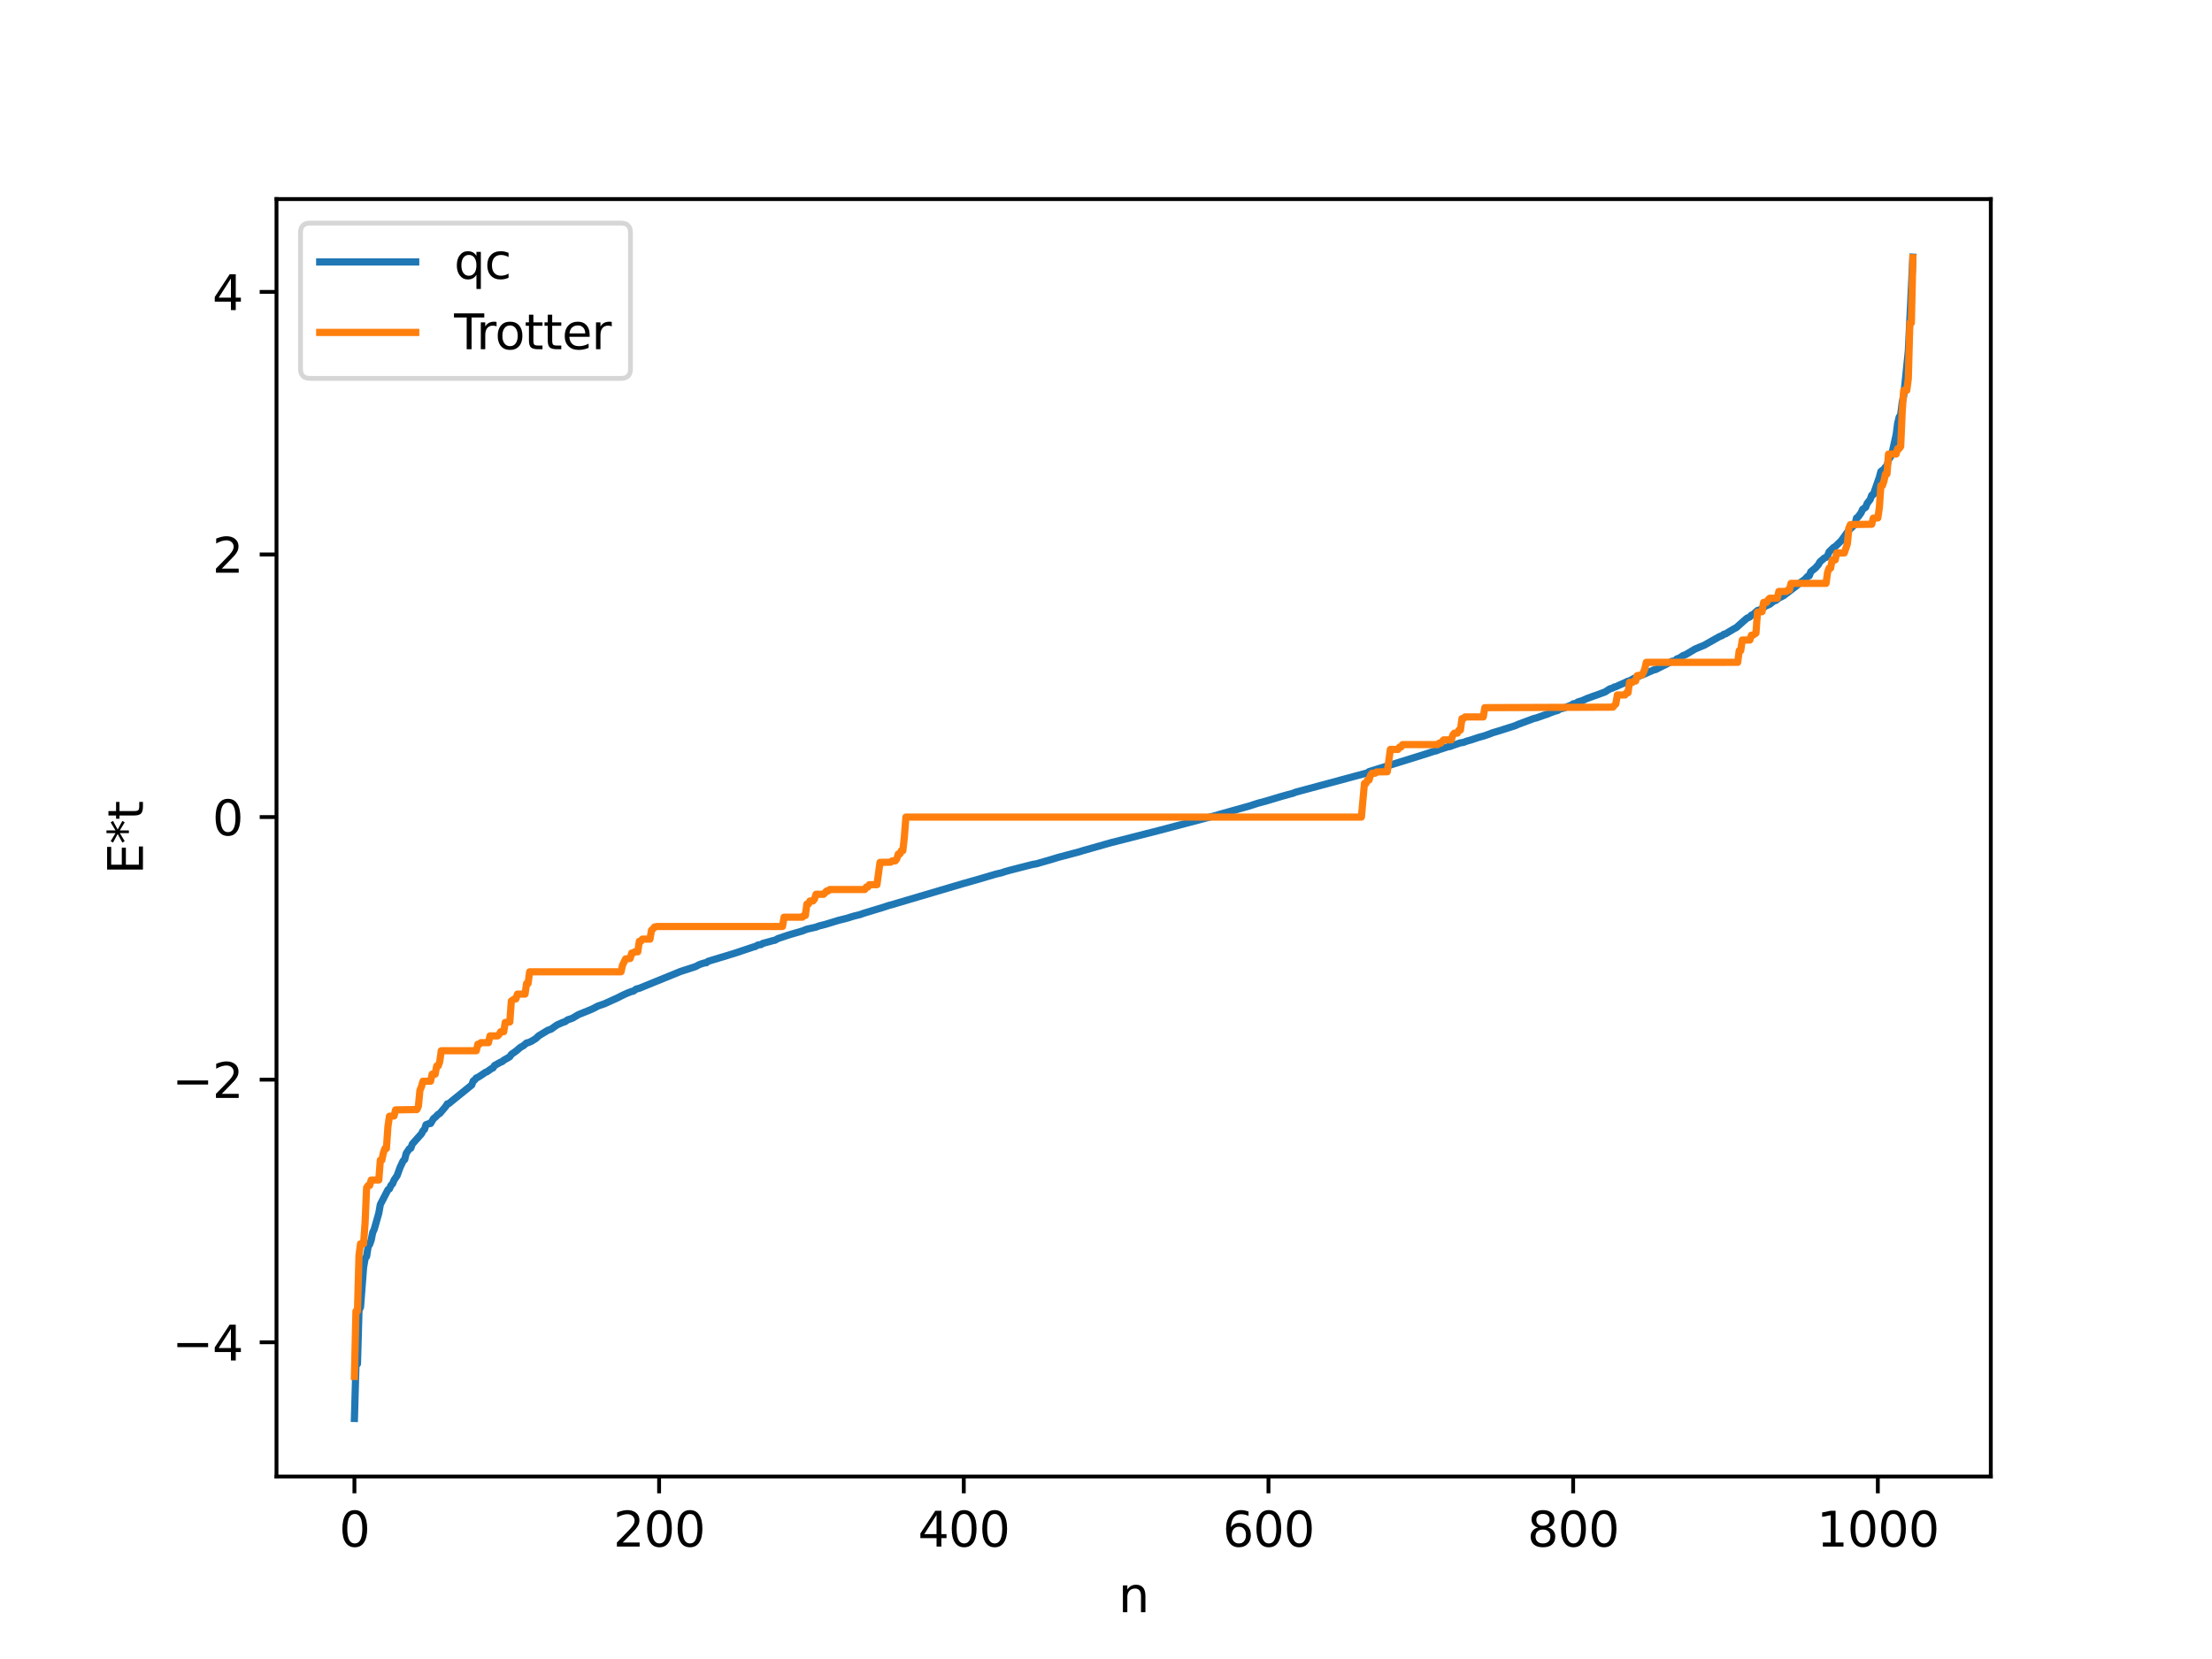 <?xml version="1.0" encoding="utf-8" standalone="no"?>
<!DOCTYPE svg PUBLIC "-//W3C//DTD SVG 1.1//EN"
  "http://www.w3.org/Graphics/SVG/1.1/DTD/svg11.dtd">
<svg xmlns:xlink="http://www.w3.org/1999/xlink" width="460.8pt" height="345.6pt" viewBox="0 0 460.8 345.6" xmlns="http://www.w3.org/2000/svg" version="1.1">
 <defs>
  <style type="text/css">*{stroke-linejoin: round; stroke-linecap: butt}</style>
 </defs>
 <g id="figure_1">
  <g id="patch_1">
   <path d="M 0 345.6 
L 460.8 345.6 
L 460.8 0 
L 0 0 
z
" style="fill: #ffffff"/>
  </g>
  <g id="axes_1">
   <g id="patch_2">
    <path d="M 57.6 307.584 
L 414.72 307.584 
L 414.72 41.472 
L 57.6 41.472 
z
" style="fill: #ffffff"/>
   </g>
   <g id="matplotlib.axis_1">
    <g id="xtick_1">
     <g id="line2d_1">
      <defs>
       <path id="m88b8b70acf" d="M 0 0 
L 0 3.5 
" style="stroke: #000000; stroke-width: 0.8"/>
      </defs>
      <g>
       <use xlink:href="#m88b8b70acf" x="73.833" y="307.584" style="stroke: #000000; stroke-width: 0.8"/>
      </g>
     </g>
     <g id="text_1">
      <!-- 0 -->
      <g transform="translate(70.651 322.182) scale(0.1 -0.1)">
       <defs>
        <path id="DejaVuSans-30" d="M 2034 4250 
Q 1547 4250 1301 3770 
Q 1056 3291 1056 2328 
Q 1056 1369 1301 889 
Q 1547 409 2034 409 
Q 2525 409 2770 889 
Q 3016 1369 3016 2328 
Q 3016 3291 2770 3770 
Q 2525 4250 2034 4250 
z
M 2034 4750 
Q 2819 4750 3233 4129 
Q 3647 3509 3647 2328 
Q 3647 1150 3233 529 
Q 2819 -91 2034 -91 
Q 1250 -91 836 529 
Q 422 1150 422 2328 
Q 422 3509 836 4129 
Q 1250 4750 2034 4750 
z
" transform="scale(0.016)"/>
       </defs>
       <use xlink:href="#DejaVuSans-30"/>
      </g>
     </g>
    </g>
    <g id="xtick_2">
     <g id="line2d_2">
      <g>
       <use xlink:href="#m88b8b70acf" x="137.304" y="307.584" style="stroke: #000000; stroke-width: 0.8"/>
      </g>
     </g>
     <g id="text_2">
      <!-- 200 -->
      <g transform="translate(127.76 322.182) scale(0.1 -0.1)">
       <defs>
        <path id="DejaVuSans-32" d="M 1228 531 
L 3431 531 
L 3431 0 
L 469 0 
L 469 531 
Q 828 903 1448 1529 
Q 2069 2156 2228 2338 
Q 2531 2678 2651 2914 
Q 2772 3150 2772 3378 
Q 2772 3750 2511 3984 
Q 2250 4219 1831 4219 
Q 1534 4219 1204 4116 
Q 875 4013 500 3803 
L 500 4441 
Q 881 4594 1212 4672 
Q 1544 4750 1819 4750 
Q 2544 4750 2975 4387 
Q 3406 4025 3406 3419 
Q 3406 3131 3298 2873 
Q 3191 2616 2906 2266 
Q 2828 2175 2409 1742 
Q 1991 1309 1228 531 
z
" transform="scale(0.016)"/>
       </defs>
       <use xlink:href="#DejaVuSans-32"/>
       <use xlink:href="#DejaVuSans-30" x="63.623"/>
       <use xlink:href="#DejaVuSans-30" x="127.246"/>
      </g>
     </g>
    </g>
    <g id="xtick_3">
     <g id="line2d_3">
      <g>
       <use xlink:href="#m88b8b70acf" x="200.775" y="307.584" style="stroke: #000000; stroke-width: 0.8"/>
      </g>
     </g>
     <g id="text_3">
      <!-- 400 -->
      <g transform="translate(191.231 322.182) scale(0.1 -0.1)">
       <defs>
        <path id="DejaVuSans-34" d="M 2419 4116 
L 825 1625 
L 2419 1625 
L 2419 4116 
z
M 2253 4666 
L 3047 4666 
L 3047 1625 
L 3713 1625 
L 3713 1100 
L 3047 1100 
L 3047 0 
L 2419 0 
L 2419 1100 
L 313 1100 
L 313 1709 
L 2253 4666 
z
" transform="scale(0.016)"/>
       </defs>
       <use xlink:href="#DejaVuSans-34"/>
       <use xlink:href="#DejaVuSans-30" x="63.623"/>
       <use xlink:href="#DejaVuSans-30" x="127.246"/>
      </g>
     </g>
    </g>
    <g id="xtick_4">
     <g id="line2d_4">
      <g>
       <use xlink:href="#m88b8b70acf" x="264.246" y="307.584" style="stroke: #000000; stroke-width: 0.8"/>
      </g>
     </g>
     <g id="text_4">
      <!-- 600 -->
      <g transform="translate(254.702 322.182) scale(0.1 -0.1)">
       <defs>
        <path id="DejaVuSans-36" d="M 2113 2584 
Q 1688 2584 1439 2293 
Q 1191 2003 1191 1497 
Q 1191 994 1439 701 
Q 1688 409 2113 409 
Q 2538 409 2786 701 
Q 3034 994 3034 1497 
Q 3034 2003 2786 2293 
Q 2538 2584 2113 2584 
z
M 3366 4563 
L 3366 3988 
Q 3128 4100 2886 4159 
Q 2644 4219 2406 4219 
Q 1781 4219 1451 3797 
Q 1122 3375 1075 2522 
Q 1259 2794 1537 2939 
Q 1816 3084 2150 3084 
Q 2853 3084 3261 2657 
Q 3669 2231 3669 1497 
Q 3669 778 3244 343 
Q 2819 -91 2113 -91 
Q 1303 -91 875 529 
Q 447 1150 447 2328 
Q 447 3434 972 4092 
Q 1497 4750 2381 4750 
Q 2619 4750 2861 4703 
Q 3103 4656 3366 4563 
z
" transform="scale(0.016)"/>
       </defs>
       <use xlink:href="#DejaVuSans-36"/>
       <use xlink:href="#DejaVuSans-30" x="63.623"/>
       <use xlink:href="#DejaVuSans-30" x="127.246"/>
      </g>
     </g>
    </g>
    <g id="xtick_5">
     <g id="line2d_5">
      <g>
       <use xlink:href="#m88b8b70acf" x="327.717" y="307.584" style="stroke: #000000; stroke-width: 0.8"/>
      </g>
     </g>
     <g id="text_5">
      <!-- 800 -->
      <g transform="translate(318.173 322.182) scale(0.1 -0.1)">
       <defs>
        <path id="DejaVuSans-38" d="M 2034 2216 
Q 1584 2216 1326 1975 
Q 1069 1734 1069 1313 
Q 1069 891 1326 650 
Q 1584 409 2034 409 
Q 2484 409 2743 651 
Q 3003 894 3003 1313 
Q 3003 1734 2745 1975 
Q 2488 2216 2034 2216 
z
M 1403 2484 
Q 997 2584 770 2862 
Q 544 3141 544 3541 
Q 544 4100 942 4425 
Q 1341 4750 2034 4750 
Q 2731 4750 3128 4425 
Q 3525 4100 3525 3541 
Q 3525 3141 3298 2862 
Q 3072 2584 2669 2484 
Q 3125 2378 3379 2068 
Q 3634 1759 3634 1313 
Q 3634 634 3220 271 
Q 2806 -91 2034 -91 
Q 1263 -91 848 271 
Q 434 634 434 1313 
Q 434 1759 690 2068 
Q 947 2378 1403 2484 
z
M 1172 3481 
Q 1172 3119 1398 2916 
Q 1625 2713 2034 2713 
Q 2441 2713 2670 2916 
Q 2900 3119 2900 3481 
Q 2900 3844 2670 4047 
Q 2441 4250 2034 4250 
Q 1625 4250 1398 4047 
Q 1172 3844 1172 3481 
z
" transform="scale(0.016)"/>
       </defs>
       <use xlink:href="#DejaVuSans-38"/>
       <use xlink:href="#DejaVuSans-30" x="63.623"/>
       <use xlink:href="#DejaVuSans-30" x="127.246"/>
      </g>
     </g>
    </g>
    <g id="xtick_6">
     <g id="line2d_6">
      <g>
       <use xlink:href="#m88b8b70acf" x="391.188" y="307.584" style="stroke: #000000; stroke-width: 0.8"/>
      </g>
     </g>
     <g id="text_6">
      <!-- 1000 -->
      <g transform="translate(378.463 322.182) scale(0.1 -0.1)">
       <defs>
        <path id="DejaVuSans-31" d="M 794 531 
L 1825 531 
L 1825 4091 
L 703 3866 
L 703 4441 
L 1819 4666 
L 2450 4666 
L 2450 531 
L 3481 531 
L 3481 0 
L 794 0 
L 794 531 
z
" transform="scale(0.016)"/>
       </defs>
       <use xlink:href="#DejaVuSans-31"/>
       <use xlink:href="#DejaVuSans-30" x="63.623"/>
       <use xlink:href="#DejaVuSans-30" x="127.246"/>
       <use xlink:href="#DejaVuSans-30" x="190.869"/>
      </g>
     </g>
    </g>
    <g id="text_7">
     <!-- n -->
     <g transform="translate(232.991 335.861) scale(0.1 -0.1)">
      <defs>
       <path id="DejaVuSans-6e" d="M 3513 2113 
L 3513 0 
L 2938 0 
L 2938 2094 
Q 2938 2591 2744 2837 
Q 2550 3084 2163 3084 
Q 1697 3084 1428 2787 
Q 1159 2491 1159 1978 
L 1159 0 
L 581 0 
L 581 3500 
L 1159 3500 
L 1159 2956 
Q 1366 3272 1645 3428 
Q 1925 3584 2291 3584 
Q 2894 3584 3203 3211 
Q 3513 2838 3513 2113 
z
" transform="scale(0.016)"/>
      </defs>
      <use xlink:href="#DejaVuSans-6e"/>
     </g>
    </g>
   </g>
   <g id="matplotlib.axis_2">
    <g id="ytick_1">
     <g id="line2d_7">
      <defs>
       <path id="m5eaeeb89b0" d="M 0 0 
L -3.5 0 
" style="stroke: #000000; stroke-width: 0.8"/>
      </defs>
      <g>
       <use xlink:href="#m5eaeeb89b0" x="57.6" y="279.616" style="stroke: #000000; stroke-width: 0.8"/>
      </g>
     </g>
     <g id="text_8">
      <!-- −4 -->
      <g transform="translate(35.858 283.415) scale(0.1 -0.1)">
       <defs>
        <path id="DejaVuSans-2212" d="M 678 2272 
L 4684 2272 
L 4684 1741 
L 678 1741 
L 678 2272 
z
" transform="scale(0.016)"/>
       </defs>
       <use xlink:href="#DejaVuSans-2212"/>
       <use xlink:href="#DejaVuSans-34" x="83.789"/>
      </g>
     </g>
    </g>
    <g id="ytick_2">
     <g id="line2d_8">
      <g>
       <use xlink:href="#m5eaeeb89b0" x="57.6" y="224.913" style="stroke: #000000; stroke-width: 0.8"/>
      </g>
     </g>
     <g id="text_9">
      <!-- −2 -->
      <g transform="translate(35.858 228.712) scale(0.1 -0.1)">
       <use xlink:href="#DejaVuSans-2212"/>
       <use xlink:href="#DejaVuSans-32" x="83.789"/>
      </g>
     </g>
    </g>
    <g id="ytick_3">
     <g id="line2d_9">
      <g>
       <use xlink:href="#m5eaeeb89b0" x="57.6" y="170.21" style="stroke: #000000; stroke-width: 0.8"/>
      </g>
     </g>
     <g id="text_10">
      <!-- 0 -->
      <g transform="translate(44.237 174.009) scale(0.1 -0.1)">
       <use xlink:href="#DejaVuSans-30"/>
      </g>
     </g>
    </g>
    <g id="ytick_4">
     <g id="line2d_10">
      <g>
       <use xlink:href="#m5eaeeb89b0" x="57.6" y="115.507" style="stroke: #000000; stroke-width: 0.8"/>
      </g>
     </g>
     <g id="text_11">
      <!-- 2 -->
      <g transform="translate(44.237 119.306) scale(0.1 -0.1)">
       <use xlink:href="#DejaVuSans-32"/>
      </g>
     </g>
    </g>
    <g id="ytick_5">
     <g id="line2d_11">
      <g>
       <use xlink:href="#m5eaeeb89b0" x="57.6" y="60.803" style="stroke: #000000; stroke-width: 0.8"/>
      </g>
     </g>
     <g id="text_12">
      <!-- 4 -->
      <g transform="translate(44.237 64.603) scale(0.1 -0.1)">
       <use xlink:href="#DejaVuSans-34"/>
      </g>
     </g>
    </g>
    <g id="text_13">
     <!-- E*t -->
     <g transform="translate(29.778 182.148) rotate(-90) scale(0.1 -0.1)">
      <defs>
       <path id="DejaVuSans-45" d="M 628 4666 
L 3578 4666 
L 3578 4134 
L 1259 4134 
L 1259 2753 
L 3481 2753 
L 3481 2222 
L 1259 2222 
L 1259 531 
L 3634 531 
L 3634 0 
L 628 0 
L 628 4666 
z
" transform="scale(0.016)"/>
       <path id="DejaVuSans-2a" d="M 3009 3897 
L 1888 3291 
L 3009 2681 
L 2828 2375 
L 1778 3009 
L 1778 1831 
L 1422 1831 
L 1422 3009 
L 372 2375 
L 191 2681 
L 1313 3291 
L 191 3897 
L 372 4206 
L 1422 3572 
L 1422 4750 
L 1778 4750 
L 1778 3572 
L 2828 4206 
L 3009 3897 
z
" transform="scale(0.016)"/>
       <path id="DejaVuSans-74" d="M 1172 4494 
L 1172 3500 
L 2356 3500 
L 2356 3053 
L 1172 3053 
L 1172 1153 
Q 1172 725 1289 603 
Q 1406 481 1766 481 
L 2356 481 
L 2356 0 
L 1766 0 
Q 1100 0 847 248 
Q 594 497 594 1153 
L 594 3053 
L 172 3053 
L 172 3500 
L 594 3500 
L 594 4494 
L 1172 4494 
z
" transform="scale(0.016)"/>
      </defs>
      <use xlink:href="#DejaVuSans-45"/>
      <use xlink:href="#DejaVuSans-2a" x="63.184"/>
      <use xlink:href="#DejaVuSans-74" x="113.184"/>
     </g>
    </g>
   </g>
   <g id="line2d_12">
    <path d="M 73.833 295.488 
L 74.15 284.475 
L 74.467 284.12 
L 74.785 272.951 
L 75.102 272.317 
L 75.737 264.041 
L 76.054 262.183 
L 76.372 261.734 
L 76.689 259.707 
L 77.006 259.224 
L 77.324 258.346 
L 77.641 256.748 
L 77.958 256.075 
L 78.91 252.726 
L 79.228 250.927 
L 80.815 247.853 
L 81.132 247.666 
L 81.449 246.927 
L 81.767 246.625 
L 82.084 245.84 
L 82.719 244.908 
L 83.353 243.173 
L 83.988 241.826 
L 84.305 241.552 
L 84.623 240.26 
L 85.258 239.327 
L 85.575 239.204 
L 85.892 238.32 
L 87.796 236.192 
L 88.114 235.564 
L 88.431 235.27 
L 88.748 234.297 
L 89.383 234.065 
L 89.7 234.041 
L 90.335 232.989 
L 90.653 232.77 
L 91.287 232.117 
L 91.605 231.969 
L 92.874 230.465 
L 93.191 229.95 
L 93.509 229.889 
L 94.461 229.101 
L 98.269 226.021 
L 98.586 225.188 
L 98.904 224.959 
L 99.221 224.559 
L 99.539 224.436 
L 100.173 224.037 
L 101.125 223.389 
L 101.443 223.272 
L 102.395 222.6 
L 102.712 222.464 
L 103.029 221.96 
L 104.299 221.258 
L 104.616 221.157 
L 104.934 220.864 
L 105.568 220.511 
L 106.203 220.127 
L 106.52 219.646 
L 107.472 218.984 
L 108.424 218.177 
L 109.059 217.818 
L 109.694 217.267 
L 110.011 217.214 
L 110.646 216.947 
L 111.598 216.367 
L 112.233 215.775 
L 114.137 214.62 
L 114.772 214.408 
L 116.041 213.512 
L 117.31 212.952 
L 117.628 212.879 
L 118.262 212.445 
L 119.215 212.129 
L 120.484 211.373 
L 123.34 210.214 
L 124.61 209.552 
L 125.879 209.124 
L 128.735 207.83 
L 129.37 207.498 
L 130.005 207.193 
L 130.639 206.902 
L 131.591 206.534 
L 131.909 206.488 
L 132.543 206.035 
L 133.178 205.877 
L 141.747 202.38 
L 144.92 201.352 
L 145.555 201.001 
L 146.19 200.761 
L 146.824 200.577 
L 147.142 200.563 
L 147.459 200.275 
L 150.315 199.406 
L 150.95 199.225 
L 152.22 198.825 
L 152.854 198.64 
L 156.98 197.261 
L 157.297 197.194 
L 157.932 196.844 
L 158.567 196.767 
L 158.884 196.532 
L 159.836 196.28 
L 161.105 195.928 
L 161.423 195.882 
L 162.058 195.52 
L 164.279 194.777 
L 165.548 194.405 
L 167.135 193.942 
L 168.087 193.566 
L 169.039 193.353 
L 169.991 193.135 
L 170.626 192.891 
L 171.896 192.576 
L 174.752 191.703 
L 176.021 191.394 
L 176.656 191.223 
L 177.291 191.016 
L 177.925 190.827 
L 179.195 190.514 
L 179.829 190.279 
L 183.955 189.025 
L 185.224 188.604 
L 186.177 188.353 
L 187.129 188.061 
L 200.458 184.12 
L 202.362 183.583 
L 203.314 183.313 
L 207.439 182.101 
L 208.709 181.799 
L 209.343 181.58 
L 210.296 181.31 
L 215.056 180.09 
L 216.008 179.922 
L 216.643 179.728 
L 218.864 179.091 
L 220.451 178.606 
L 224.894 177.429 
L 225.529 177.219 
L 226.163 177.045 
L 231.558 175.514 
L 232.51 175.276 
L 241.714 172.926 
L 253.456 169.829 
L 254.091 169.634 
L 259.486 168.122 
L 260.12 167.949 
L 262.024 167.332 
L 263.929 166.819 
L 266.785 165.957 
L 268.372 165.512 
L 269.324 165.261 
L 269.958 165.011 
L 284.874 160.994 
L 285.191 160.742 
L 296.299 157.293 
L 298.838 156.473 
L 299.155 156.425 
L 299.79 156.167 
L 301.694 155.553 
L 302.011 155.53 
L 302.646 155.293 
L 304.233 154.746 
L 304.867 154.656 
L 305.502 154.403 
L 306.454 154.139 
L 308.041 153.607 
L 308.993 153.349 
L 309.628 153.135 
L 310.262 152.916 
L 310.897 152.661 
L 312.167 152.282 
L 315.658 151.168 
L 316.292 150.883 
L 319.466 149.7 
L 320.1 149.54 
L 321.687 148.981 
L 322.322 148.779 
L 322.957 148.504 
L 323.909 148.162 
L 324.543 147.988 
L 324.861 147.74 
L 325.813 147.496 
L 326.448 147.231 
L 327.4 146.863 
L 327.717 146.624 
L 328.352 146.495 
L 328.669 146.242 
L 329.621 145.954 
L 330.573 145.522 
L 331.843 145.055 
L 332.795 144.727 
L 334.381 144.135 
L 335.334 143.517 
L 335.968 143.321 
L 336.286 143.114 
L 336.603 143.058 
L 337.238 142.764 
L 337.872 142.491 
L 339.142 141.899 
L 339.459 141.833 
L 340.411 141.303 
L 340.729 141.234 
L 341.363 140.873 
L 342.315 140.513 
L 344.537 139.545 
L 344.854 139.502 
L 348.345 137.746 
L 348.98 137.653 
L 349.297 137.279 
L 349.932 137.043 
L 350.567 136.589 
L 351.201 136.344 
L 351.836 135.97 
L 353.105 135.209 
L 354.058 134.806 
L 355.01 134.418 
L 358.183 132.624 
L 358.818 132.364 
L 359.135 132.115 
L 359.453 132.051 
L 361.357 130.908 
L 361.674 130.769 
L 362.626 129.921 
L 363.896 128.8 
L 364.53 128.515 
L 364.848 128.143 
L 365.165 128.048 
L 366.117 127.183 
L 366.752 127.004 
L 367.069 126.707 
L 367.386 126.592 
L 367.704 126.302 
L 368.656 125.881 
L 369.608 125.146 
L 369.925 125.093 
L 370.56 124.577 
L 371.512 124.121 
L 374.051 122.179 
L 375.003 121.391 
L 375.955 120.729 
L 376.59 120.042 
L 376.907 119.944 
L 377.224 119.106 
L 378.177 118.329 
L 378.811 117.614 
L 379.129 117.04 
L 380.081 116.221 
L 380.398 116.114 
L 380.715 115.784 
L 381.033 114.957 
L 381.985 114.032 
L 382.302 113.874 
L 383.572 112.645 
L 385.158 110.439 
L 386.428 109.23 
L 386.745 107.91 
L 387.062 107.697 
L 387.697 106.824 
L 388.015 106.103 
L 388.649 105.677 
L 388.967 104.858 
L 389.601 104.051 
L 389.919 103.158 
L 390.236 103.044 
L 391.505 99.422 
L 391.823 98.221 
L 392.458 97.746 
L 392.775 97.295 
L 393.092 97.117 
L 393.41 95.78 
L 394.044 94.844 
L 394.996 90.592 
L 395.314 88.209 
L 395.631 86.882 
L 395.948 86.421 
L 396.266 83.845 
L 396.583 82.404 
L 397.535 73.141 
L 398.487 53.568 
L 398.487 53.568 
" clip-path="url(#p24771bfff0)" style="fill: none; stroke: #1f77b4; stroke-width: 1.5; stroke-linecap: square"/>
   </g>
   <g id="line2d_13">
    <path d="M 73.833 286.736 
L 74.15 273.139 
L 74.467 273.139 
L 74.785 261.516 
L 75.102 259.102 
L 75.737 259.102 
L 76.054 254.753 
L 76.372 247.411 
L 76.689 246.961 
L 77.006 246.961 
L 77.324 245.825 
L 78.91 245.825 
L 79.228 241.683 
L 79.545 241.683 
L 79.862 240.184 
L 80.18 239.258 
L 80.497 239.258 
L 80.815 234.678 
L 81.132 232.522 
L 82.084 232.485 
L 82.401 231.209 
L 86.844 231.136 
L 87.162 230.438 
L 87.479 227.119 
L 87.796 226.386 
L 88.114 225.237 
L 89.7 225.237 
L 90.018 223.769 
L 90.653 223.769 
L 90.97 222.063 
L 91.287 222.063 
L 91.605 221.175 
L 91.922 218.89 
L 99.221 218.89 
L 99.539 217.529 
L 99.856 217.529 
L 100.173 217.207 
L 101.76 217.207 
L 102.077 215.796 
L 103.664 215.796 
L 103.981 215.477 
L 104.299 214.927 
L 104.934 214.927 
L 105.251 212.992 
L 106.203 212.894 
L 106.52 208.527 
L 107.155 208.095 
L 107.472 208.095 
L 107.79 207.089 
L 109.377 207.089 
L 109.694 204.882 
L 110.011 204.882 
L 110.329 202.444 
L 129.37 202.444 
L 129.687 201.058 
L 130.322 199.755 
L 131.274 199.672 
L 131.591 198.538 
L 131.909 198.538 
L 132.226 198.279 
L 132.861 198.279 
L 133.178 196.097 
L 133.496 196.097 
L 133.813 195.64 
L 135.4 195.64 
L 135.717 193.78 
L 136.034 193.529 
L 136.352 193.109 
L 136.986 193.003 
L 163.01 193.003 
L 163.327 191.071 
L 167.135 191.071 
L 167.453 190.718 
L 167.77 190.718 
L 168.087 188.328 
L 168.405 188.328 
L 168.722 187.69 
L 169.357 187.69 
L 169.674 187.278 
L 169.991 186.292 
L 171.578 186.292 
L 172.213 185.597 
L 172.53 185.597 
L 172.848 185.302 
L 180.147 185.302 
L 180.464 184.794 
L 180.781 184.794 
L 181.099 184.296 
L 182.686 184.296 
L 183.32 179.651 
L 185.542 179.609 
L 185.859 179.339 
L 186.494 179.339 
L 186.811 178.932 
L 187.129 177.91 
L 187.446 177.91 
L 187.763 177.218 
L 188.081 177.218 
L 188.398 174.329 
L 188.715 170.21 
L 283.605 170.21 
L 284.239 163.201 
L 284.557 163.201 
L 284.874 162.509 
L 285.191 162.509 
L 285.509 161.487 
L 285.826 161.08 
L 286.461 161.08 
L 286.778 160.81 
L 289 160.769 
L 289.634 156.123 
L 291.221 156.123 
L 291.539 155.625 
L 291.856 155.625 
L 292.173 155.117 
L 299.472 155.117 
L 299.79 154.822 
L 300.107 154.822 
L 300.742 154.127 
L 302.329 154.127 
L 302.646 153.141 
L 302.963 152.729 
L 303.598 152.729 
L 303.915 152.091 
L 304.233 152.091 
L 304.55 149.701 
L 304.867 149.701 
L 305.185 149.348 
L 308.993 149.348 
L 309.31 147.417 
L 335.968 147.311 
L 336.603 146.64 
L 336.92 144.779 
L 338.507 144.779 
L 338.824 144.322 
L 339.142 144.322 
L 339.459 142.14 
L 340.094 142.14 
L 340.411 141.881 
L 340.729 141.881 
L 341.046 140.747 
L 341.681 140.664 
L 341.998 140.664 
L 342.315 140.16 
L 342.633 139.361 
L 342.95 137.976 
L 361.991 137.975 
L 362.309 135.537 
L 362.626 135.537 
L 362.943 133.33 
L 364.53 133.33 
L 364.848 132.324 
L 365.165 132.324 
L 365.8 131.893 
L 366.117 127.525 
L 367.069 127.428 
L 367.386 125.492 
L 368.021 125.492 
L 368.339 124.942 
L 368.656 124.624 
L 370.243 124.624 
L 370.56 123.213 
L 372.147 123.213 
L 372.464 122.89 
L 372.781 122.89 
L 373.099 121.529 
L 380.398 121.529 
L 380.715 119.244 
L 381.033 118.356 
L 381.35 118.356 
L 381.667 116.651 
L 382.302 116.651 
L 382.62 115.183 
L 384.206 115.183 
L 384.841 113.3 
L 385.158 109.981 
L 385.476 109.283 
L 389.919 109.21 
L 390.236 107.934 
L 391.188 107.897 
L 391.505 105.742 
L 391.823 101.162 
L 392.14 101.162 
L 392.458 100.235 
L 392.775 98.736 
L 393.092 98.736 
L 393.41 94.594 
L 394.996 94.594 
L 395.314 93.458 
L 395.631 93.458 
L 395.948 93.008 
L 396.266 85.666 
L 396.583 81.318 
L 397.218 81.318 
L 397.535 78.903 
L 397.853 67.28 
L 398.17 67.28 
L 398.487 53.683 
L 398.487 53.683 
" clip-path="url(#p24771bfff0)" style="fill: none; stroke: #ff7f0e; stroke-width: 1.5; stroke-linecap: square"/>
   </g>
   <g id="patch_3">
    <path d="M 57.6 307.584 
L 57.6 41.472 
" style="fill: none; stroke: #000000; stroke-width: 0.8; stroke-linejoin: miter; stroke-linecap: square"/>
   </g>
   <g id="patch_4">
    <path d="M 414.72 307.584 
L 414.72 41.472 
" style="fill: none; stroke: #000000; stroke-width: 0.8; stroke-linejoin: miter; stroke-linecap: square"/>
   </g>
   <g id="patch_5">
    <path d="M 57.6 307.584 
L 414.72 307.584 
" style="fill: none; stroke: #000000; stroke-width: 0.8; stroke-linejoin: miter; stroke-linecap: square"/>
   </g>
   <g id="patch_6">
    <path d="M 57.6 41.472 
L 414.72 41.472 
" style="fill: none; stroke: #000000; stroke-width: 0.8; stroke-linejoin: miter; stroke-linecap: square"/>
   </g>
   <g id="legend_1">
    <g id="patch_7">
     <path d="M 64.6 78.828 
L 129.342 78.828 
Q 131.342 78.828 131.342 76.828 
L 131.342 48.472 
Q 131.342 46.472 129.342 46.472 
L 64.6 46.472 
Q 62.6 46.472 62.6 48.472 
L 62.6 76.828 
Q 62.6 78.828 64.6 78.828 
z
" style="fill: #ffffff; opacity: 0.8; stroke: #cccccc; stroke-linejoin: miter"/>
    </g>
    <g id="line2d_14">
     <path d="M 66.6 54.57 
L 76.6 54.57 
L 86.6 54.57 
" style="fill: none; stroke: #1f77b4; stroke-width: 1.5; stroke-linecap: square"/>
    </g>
    <g id="text_14">
     <!-- qc -->
     <g transform="translate(94.6 58.07) scale(0.1 -0.1)">
      <defs>
       <path id="DejaVuSans-71" d="M 947 1747 
Q 947 1113 1208 752 
Q 1469 391 1925 391 
Q 2381 391 2643 752 
Q 2906 1113 2906 1747 
Q 2906 2381 2643 2742 
Q 2381 3103 1925 3103 
Q 1469 3103 1208 2742 
Q 947 2381 947 1747 
z
M 2906 525 
Q 2725 213 2448 61 
Q 2172 -91 1784 -91 
Q 1150 -91 751 415 
Q 353 922 353 1747 
Q 353 2572 751 3078 
Q 1150 3584 1784 3584 
Q 2172 3584 2448 3432 
Q 2725 3281 2906 2969 
L 2906 3500 
L 3481 3500 
L 3481 -1331 
L 2906 -1331 
L 2906 525 
z
" transform="scale(0.016)"/>
       <path id="DejaVuSans-63" d="M 3122 3366 
L 3122 2828 
Q 2878 2963 2633 3030 
Q 2388 3097 2138 3097 
Q 1578 3097 1268 2742 
Q 959 2388 959 1747 
Q 959 1106 1268 751 
Q 1578 397 2138 397 
Q 2388 397 2633 464 
Q 2878 531 3122 666 
L 3122 134 
Q 2881 22 2623 -34 
Q 2366 -91 2075 -91 
Q 1284 -91 818 406 
Q 353 903 353 1747 
Q 353 2603 823 3093 
Q 1294 3584 2113 3584 
Q 2378 3584 2631 3529 
Q 2884 3475 3122 3366 
z
" transform="scale(0.016)"/>
      </defs>
      <use xlink:href="#DejaVuSans-71"/>
      <use xlink:href="#DejaVuSans-63" x="63.477"/>
     </g>
    </g>
    <g id="line2d_15">
     <path d="M 66.6 69.249 
L 76.6 69.249 
L 86.6 69.249 
" style="fill: none; stroke: #ff7f0e; stroke-width: 1.5; stroke-linecap: square"/>
    </g>
    <g id="text_15">
     <!-- Trotter -->
     <g transform="translate(94.6 72.749) scale(0.1 -0.1)">
      <defs>
       <path id="DejaVuSans-54" d="M -19 4666 
L 3928 4666 
L 3928 4134 
L 2272 4134 
L 2272 0 
L 1638 0 
L 1638 4134 
L -19 4134 
L -19 4666 
z
" transform="scale(0.016)"/>
       <path id="DejaVuSans-72" d="M 2631 2963 
Q 2534 3019 2420 3045 
Q 2306 3072 2169 3072 
Q 1681 3072 1420 2755 
Q 1159 2438 1159 1844 
L 1159 0 
L 581 0 
L 581 3500 
L 1159 3500 
L 1159 2956 
Q 1341 3275 1631 3429 
Q 1922 3584 2338 3584 
Q 2397 3584 2469 3576 
Q 2541 3569 2628 3553 
L 2631 2963 
z
" transform="scale(0.016)"/>
       <path id="DejaVuSans-6f" d="M 1959 3097 
Q 1497 3097 1228 2736 
Q 959 2375 959 1747 
Q 959 1119 1226 758 
Q 1494 397 1959 397 
Q 2419 397 2687 759 
Q 2956 1122 2956 1747 
Q 2956 2369 2687 2733 
Q 2419 3097 1959 3097 
z
M 1959 3584 
Q 2709 3584 3137 3096 
Q 3566 2609 3566 1747 
Q 3566 888 3137 398 
Q 2709 -91 1959 -91 
Q 1206 -91 779 398 
Q 353 888 353 1747 
Q 353 2609 779 3096 
Q 1206 3584 1959 3584 
z
" transform="scale(0.016)"/>
       <path id="DejaVuSans-65" d="M 3597 1894 
L 3597 1613 
L 953 1613 
Q 991 1019 1311 708 
Q 1631 397 2203 397 
Q 2534 397 2845 478 
Q 3156 559 3463 722 
L 3463 178 
Q 3153 47 2828 -22 
Q 2503 -91 2169 -91 
Q 1331 -91 842 396 
Q 353 884 353 1716 
Q 353 2575 817 3079 
Q 1281 3584 2069 3584 
Q 2775 3584 3186 3129 
Q 3597 2675 3597 1894 
z
M 3022 2063 
Q 3016 2534 2758 2815 
Q 2500 3097 2075 3097 
Q 1594 3097 1305 2825 
Q 1016 2553 972 2059 
L 3022 2063 
z
" transform="scale(0.016)"/>
      </defs>
      <use xlink:href="#DejaVuSans-54"/>
      <use xlink:href="#DejaVuSans-72" x="46.334"/>
      <use xlink:href="#DejaVuSans-6f" x="85.197"/>
      <use xlink:href="#DejaVuSans-74" x="146.379"/>
      <use xlink:href="#DejaVuSans-74" x="185.588"/>
      <use xlink:href="#DejaVuSans-65" x="224.797"/>
      <use xlink:href="#DejaVuSans-72" x="286.32"/>
     </g>
    </g>
   </g>
  </g>
 </g>
 <defs>
  <clipPath id="p24771bfff0">
   <rect x="57.6" y="41.472" width="357.12" height="266.112"/>
  </clipPath>
 </defs>
</svg>
